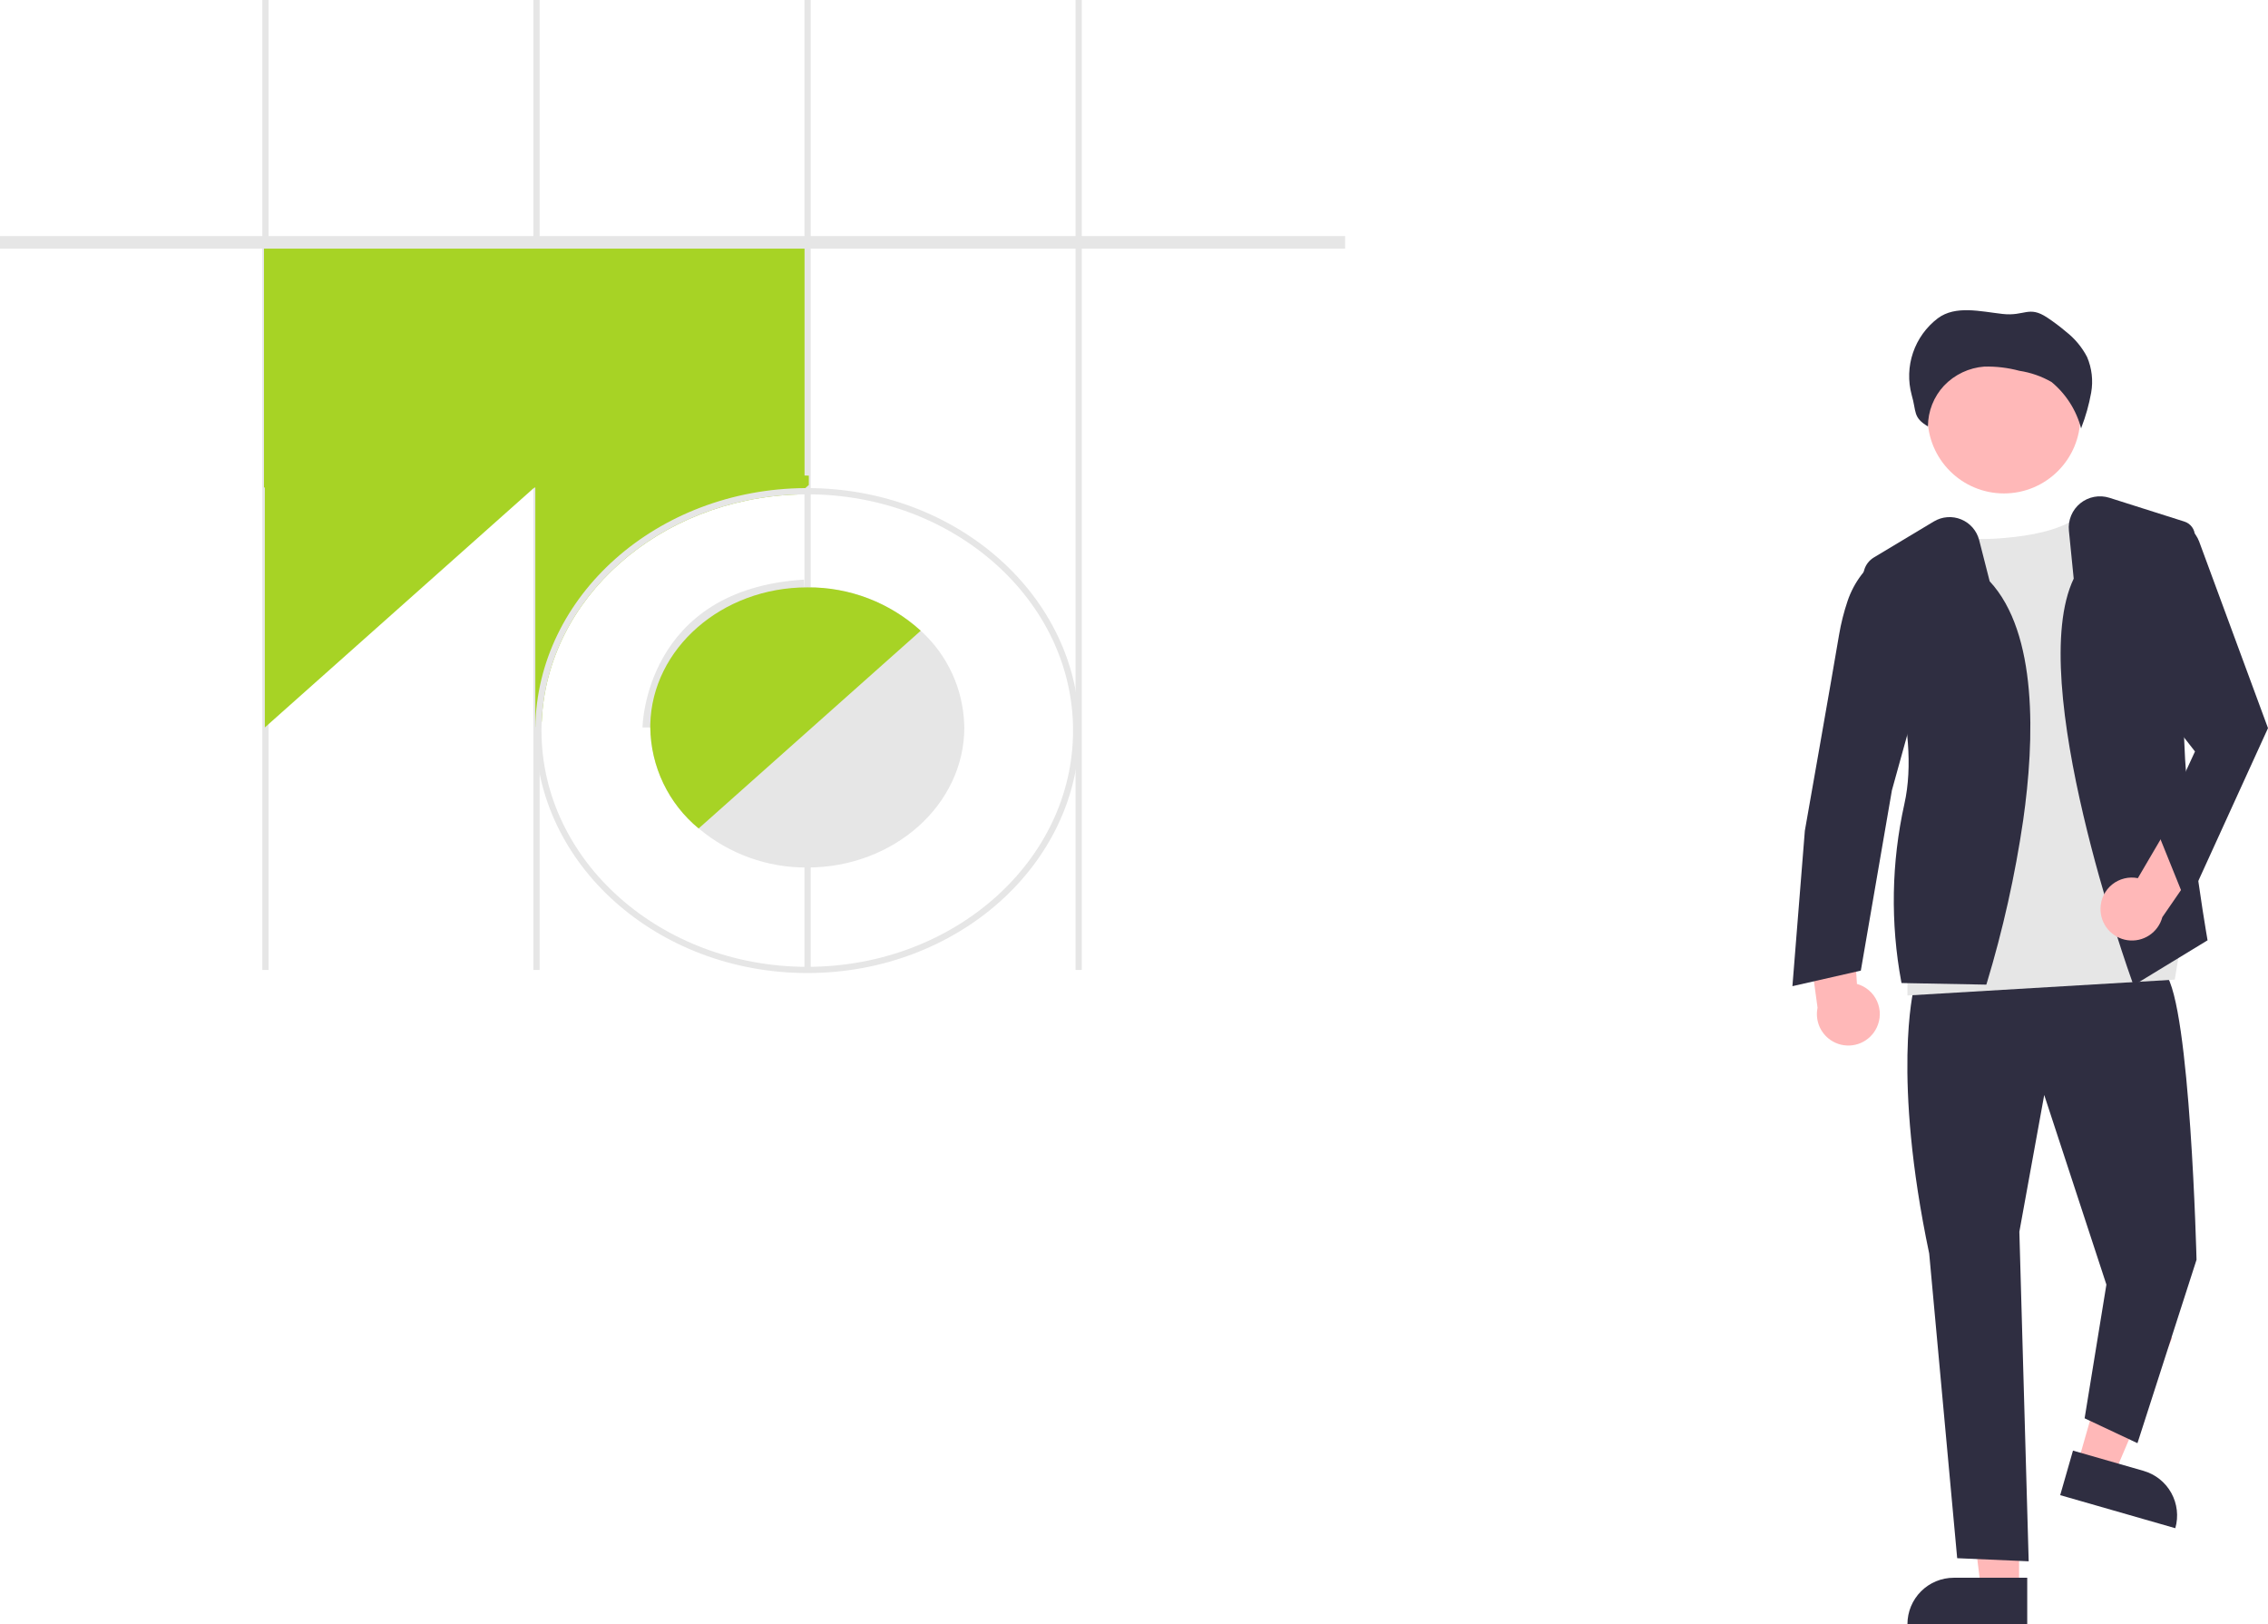<svg width="162" height="116" viewBox="0 0 162 116" fill="none" xmlns="http://www.w3.org/2000/svg">
<path d="M134.051 73.394C134.193 73.1 134.268 72.778 134.272 72.452C134.276 72.125 134.208 71.802 134.073 71.505C133.938 71.207 133.74 70.943 133.492 70.731C133.244 70.518 132.952 70.363 132.638 70.275L132.144 62.356L128.851 64.834L129.825 71.975C129.713 72.512 129.803 73.073 130.076 73.549C130.35 74.026 130.789 74.385 131.309 74.56C131.83 74.735 132.397 74.712 132.903 74.497C133.408 74.282 133.817 73.889 134.052 73.392L134.051 73.394Z" fill="#FFB8B8"/>
<path d="M148.409 104.523L151.026 105.273L155.165 95.536L151.303 94.433L148.409 104.523Z" fill="#FFB8B8"/>
<path d="M155.379 109.15L147.157 106.789L148.07 103.608L153.111 105.055C153.955 105.298 154.668 105.865 155.093 106.633C155.518 107.401 155.621 108.307 155.379 109.15Z" fill="#2F2E41"/>
<path d="M144.219 113.471H141.496L140.201 102.971H144.219V113.471Z" fill="#FFB8B8"/>
<path d="M139.552 112.689H144.802V116H136.246C136.246 115.122 136.595 114.28 137.216 113.659C137.837 113.038 138.679 112.689 139.557 112.689H139.552Z" fill="#2F2E41"/>
<path d="M136.69 70.659C136.69 70.659 135.136 76.878 137.8 89.532L139.799 111.292L144.906 111.514L144.24 87.977L146.016 78.207L150.457 91.75L148.901 101.3L152.676 103.076L156.895 89.976C156.895 89.976 156.451 71.769 154.674 69.548L136.69 70.659Z" fill="#2F2E41"/>
<path d="M143.139 35.242C146.15 35.242 148.592 32.8 148.592 29.788C148.592 26.777 146.15 24.335 143.139 24.335C140.127 24.335 137.686 26.777 137.686 29.788C137.686 32.8 140.127 35.242 143.139 35.242Z" fill="#FFB8B8"/>
<path d="M140.243 38.07C140.243 38.07 139.91 38.803 143.906 38.35C147.903 37.898 148.792 36.574 148.792 36.574L155.786 67.255L155.341 69.969L136.245 71.101V67.252L139.576 46.888L140.243 38.07Z" fill="#E6E6E6"/>
<path d="M141.878 70.326L135.825 70.212L135.806 70.128C135.024 65.921 135.1 61.599 136.027 57.422C137.25 52.005 134.472 44.666 133.219 41.761C133.071 41.415 133.054 41.028 133.17 40.671C133.285 40.313 133.526 40.01 133.848 39.816L138.132 37.245C138.424 37.07 138.752 36.965 139.091 36.94C139.43 36.914 139.771 36.968 140.085 37.098C140.4 37.227 140.68 37.428 140.903 37.685C141.125 37.942 141.285 38.247 141.369 38.577L142.119 41.516C145.569 45.228 145.329 52.837 144.515 58.57C143.936 62.521 143.064 66.423 141.907 70.245L141.878 70.326Z" fill="#2F2E41"/>
<path d="M135.024 39.239L134.501 39.597C133.318 40.401 132.43 41.569 131.971 42.923C131.704 43.714 131.5 44.523 131.361 45.345C130.916 48.01 128.918 59.334 128.918 59.334L128.03 70.436L132.916 69.325L135.136 56.447L137.352 48.45L135.024 39.239Z" fill="#2F2E41"/>
<path d="M152.397 70.379L152.351 70.251C152.033 69.371 144.626 48.639 148.122 41.329L147.779 37.9C147.742 37.532 147.797 37.162 147.939 36.821C148.081 36.48 148.305 36.18 148.592 35.947C148.879 35.714 149.219 35.557 149.582 35.488C149.944 35.419 150.318 35.442 150.67 35.553L156.025 37.252C156.246 37.321 156.439 37.459 156.575 37.647C156.71 37.834 156.782 38.061 156.779 38.292C156.753 41.989 156.532 45.682 156.116 49.356C155.46 54.388 157.648 66.959 157.67 67.085L157.683 67.16L152.397 70.379Z" fill="#2F2E41"/>
<path d="M150.037 64.867C150.043 64.541 150.121 64.22 150.265 63.927C150.409 63.634 150.615 63.376 150.869 63.171C151.124 62.967 151.42 62.82 151.737 62.742C152.054 62.664 152.384 62.657 152.704 62.721L156.717 55.874L158.539 59.573L154.452 65.507C154.31 66.039 153.978 66.501 153.519 66.804C153.059 67.108 152.504 67.231 151.96 67.152C151.415 67.073 150.918 66.797 150.564 66.376C150.209 65.954 150.021 65.418 150.037 64.867Z" fill="#FFB8B8"/>
<path d="M155.231 37.241L155.518 37.307C155.873 37.389 156.202 37.558 156.475 37.799C156.749 38.039 156.958 38.344 157.085 38.686L162 52.006L156.227 64.663L154.12 59.446L156.785 53.673L152.011 47.567L155.231 37.241Z" fill="#2F2E41"/>
<path d="M148.667 30.543C148.981 29.734 149.216 28.898 149.369 28.044C149.521 27.185 149.42 26.301 149.078 25.499C148.712 24.796 148.199 24.18 147.574 23.693C147.146 23.329 146.697 22.991 146.228 22.681C144.909 21.806 144.623 22.602 143.039 22.423C141.455 22.245 139.683 21.789 138.415 22.733C137.595 23.357 136.979 24.21 136.646 25.185C136.313 26.161 136.279 27.213 136.548 28.207C136.902 29.411 136.62 29.812 137.712 30.457C137.711 29.375 138.123 28.332 138.863 27.542C139.62 26.75 140.644 26.265 141.736 26.183C142.582 26.163 143.427 26.265 144.244 26.484C145.053 26.607 145.833 26.879 146.542 27.287C147.578 28.147 148.318 29.312 148.655 30.616" fill="#2F2E41"/>
<path d="M96.08 16.86H0V17.758H96.08V16.86Z" fill="#E6E6E6"/>
<path d="M77.269 0H76.825V69.277H77.269V0Z" fill="#E6E6E6"/>
<path d="M57.908 0H57.463V69.277H57.908V0Z" fill="#E6E6E6"/>
<path d="M38.545 0H38.101V69.277H38.545V0Z" fill="#E6E6E6"/>
<path d="M19.183 0H18.738V69.277H19.183V0Z" fill="#E6E6E6"/>
<path d="M57.469 17.758H18.857V34.819H57.469V17.758Z" fill="#A7D325"/>
<path d="M18.917 33.306V51.958L39.122 33.972L18.917 33.306Z" fill="#A7D325"/>
<path d="M57.773 33.972V34.639L57.52 34.863L57.01 35.317C47.079 35.618 39.054 42.731 38.694 51.553L38.238 51.954V33.307L57.773 33.972Z" fill="#A7D325"/>
<path d="M57.663 34.861C57.616 34.861 57.563 34.861 57.52 34.861C46.956 34.927 38.369 42.548 38.238 51.954C38.238 52.029 38.238 52.102 38.238 52.178C38.238 61.728 46.953 69.498 57.667 69.498C68.38 69.498 77.096 61.728 77.096 52.178C77.096 42.629 68.376 34.861 57.663 34.861ZM57.663 69.055C47.196 69.055 38.678 61.486 38.678 52.181C38.678 51.97 38.678 51.761 38.694 51.553C39.056 42.731 47.078 35.617 57.01 35.317C57.226 35.308 57.443 35.306 57.663 35.306C68.13 35.306 76.647 42.875 76.647 52.181C76.647 61.486 68.135 69.054 57.663 69.054V69.055Z" fill="#E6E6E6"/>
<path d="M47.004 51.961L45.894 51.955C45.894 51.855 46.072 42.078 57.43 41.4L57.496 42.503C47.195 43.123 47.004 51.601 47.004 51.961Z" fill="#E6E6E6"/>
<path d="M68.871 51.735C68.828 50.469 68.531 49.225 67.998 48.077C67.465 46.928 66.706 45.899 65.767 45.049C63.559 43.036 60.672 41.929 57.684 41.951H57.662C51.563 41.951 46.585 46.319 46.454 51.734C46.454 51.807 46.454 51.883 46.454 51.956C46.47 53.337 46.787 54.698 47.384 55.944C47.98 57.191 48.841 58.291 49.907 59.17C52.079 60.995 54.831 61.985 57.667 61.961H57.689C63.862 61.95 68.88 57.467 68.88 51.956C68.876 51.885 68.876 51.808 68.871 51.735Z" fill="#E6E6E6"/>
<path d="M65.767 45.05L65.434 45.345L50.235 58.877L49.902 59.171C48.836 58.293 47.975 57.192 47.379 55.946C46.783 54.7 46.465 53.339 46.449 51.958C46.449 51.885 46.449 51.809 46.449 51.736C46.58 46.319 51.558 41.953 57.657 41.953H57.679C60.669 41.93 63.557 43.036 65.767 45.05Z" fill="#A7D325"/>
</svg>

